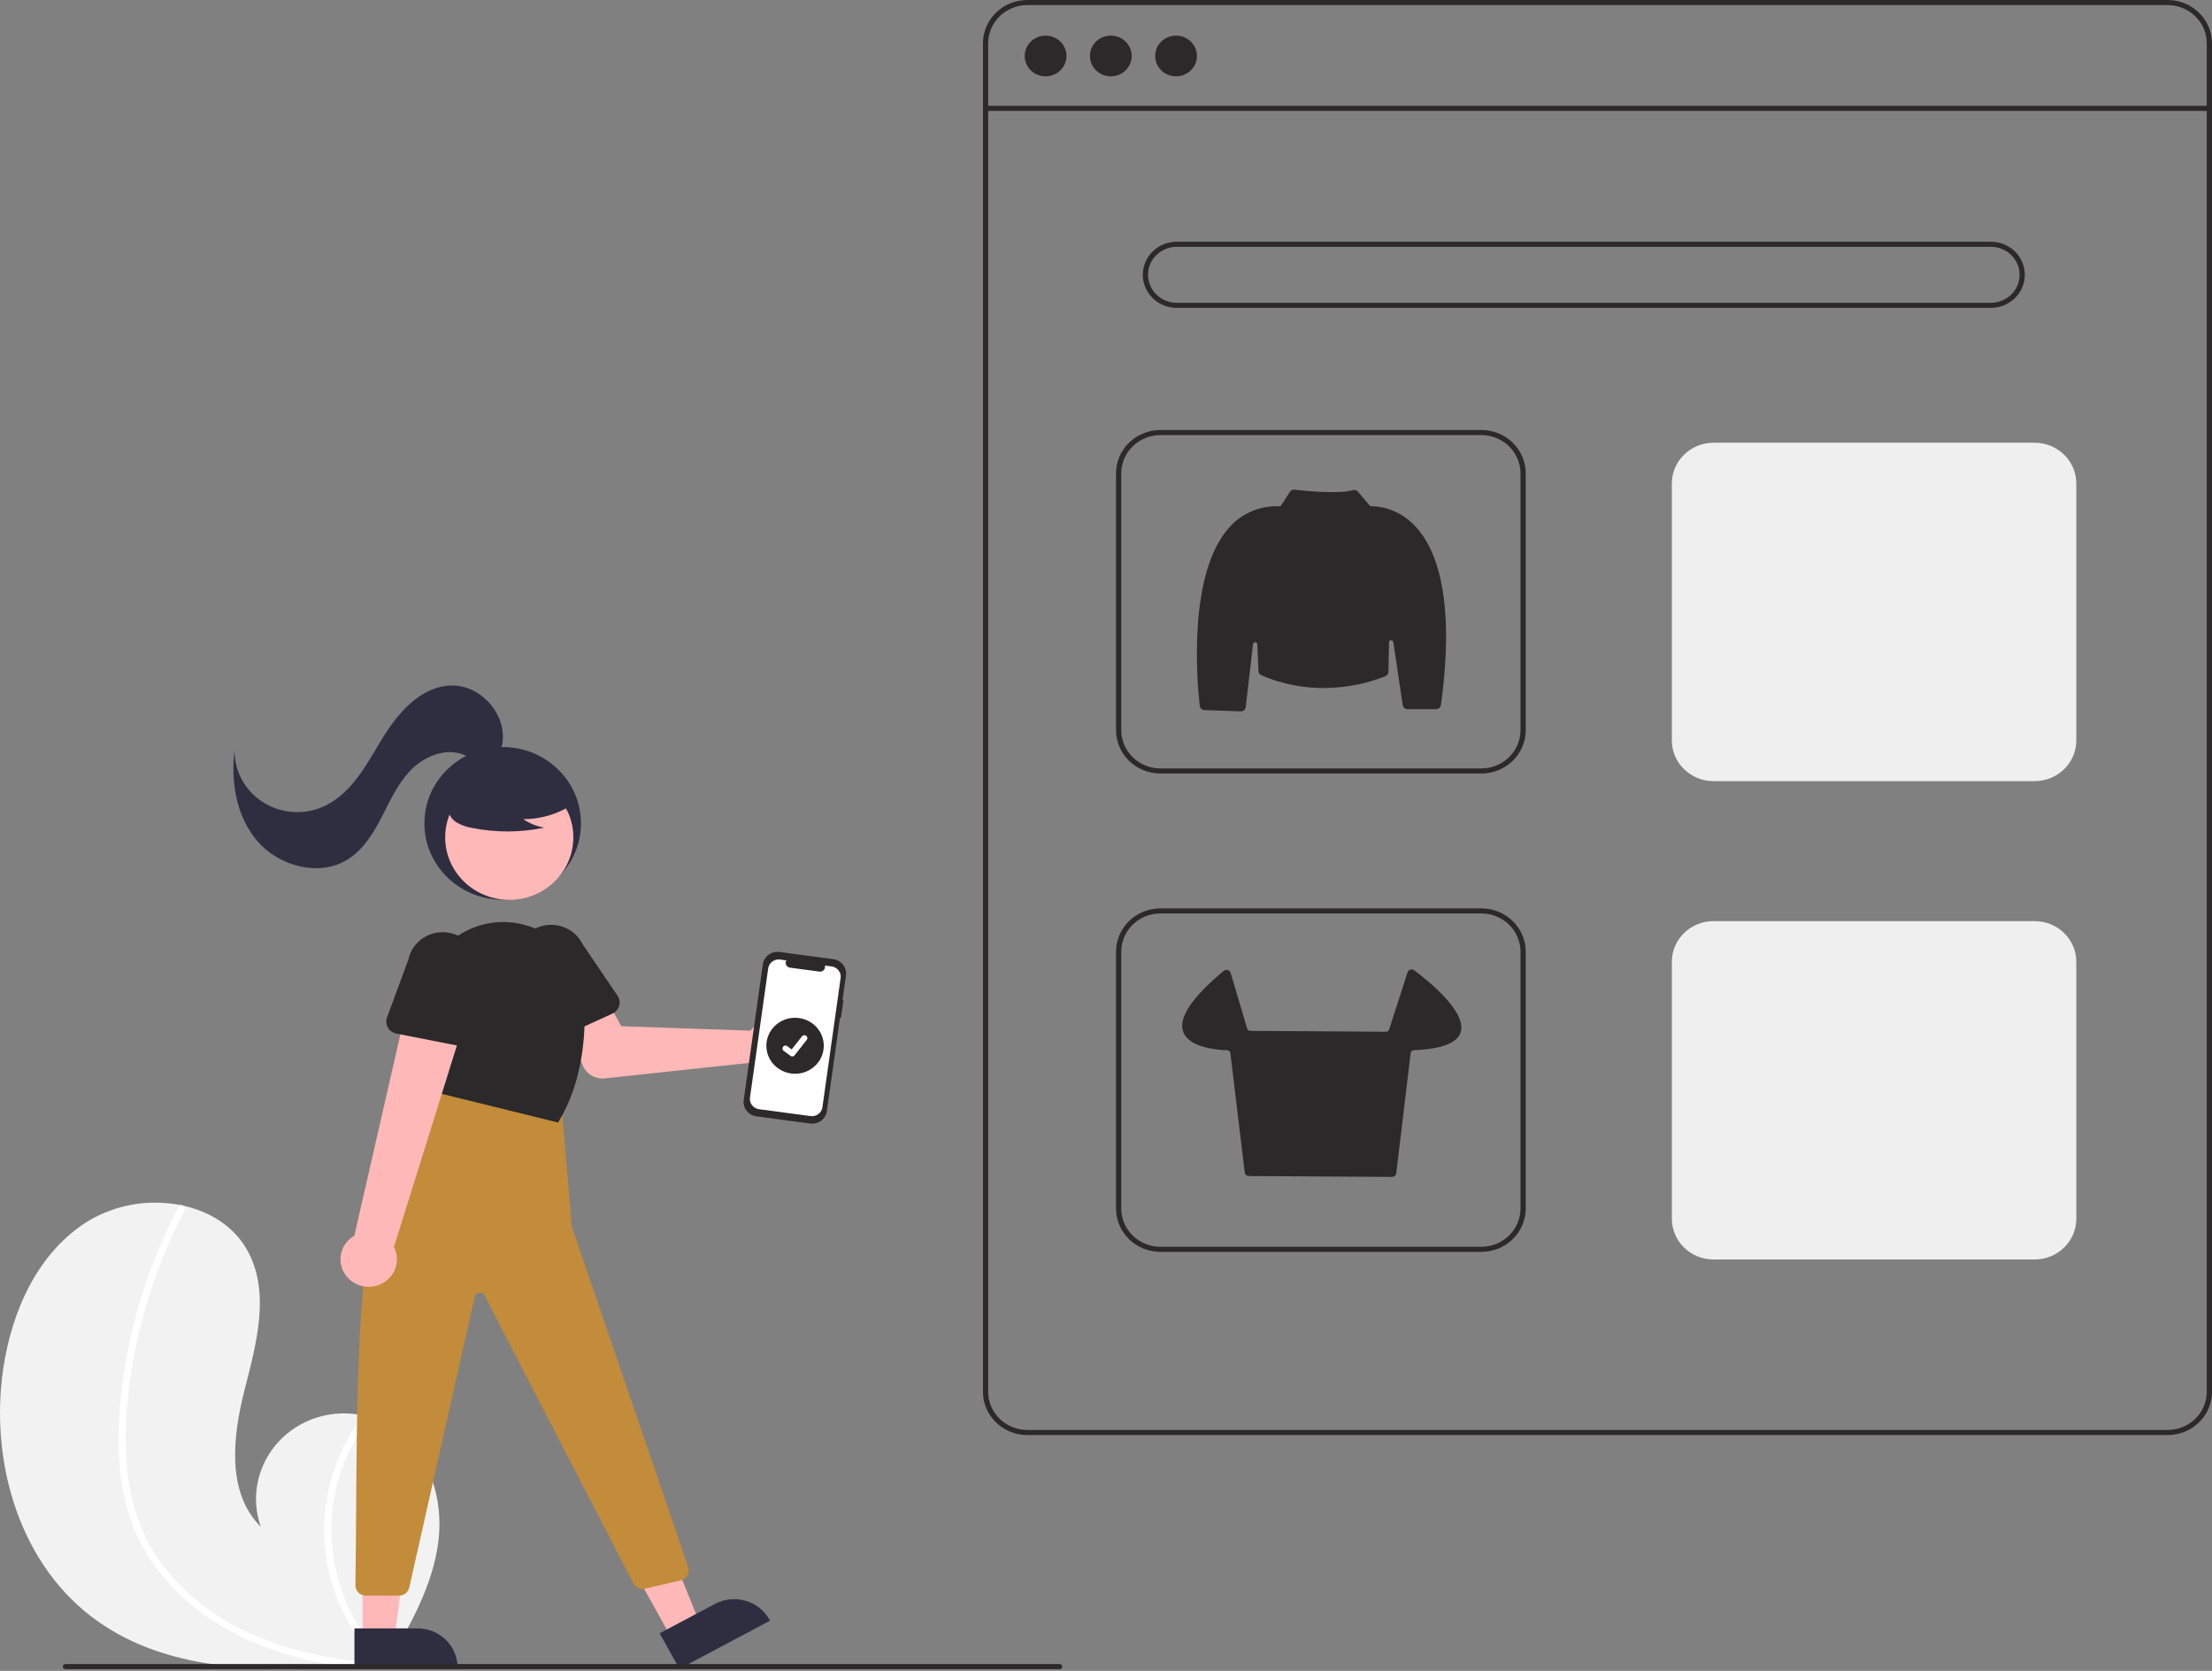 <svg width="633" height="478" viewBox="0 0 633 478" fill="none" xmlns="http://www.w3.org/2000/svg">
<rect x="0" y="0" width="633" height="478" fill="#808080" stroke="none"/>
<g clip-path="url(#clip0_5_12)">
<path d="M28.073 463.892C47.803 477.748 73.372 478.444 98.088 476.742C101.539 476.504 104.966 476.226 108.361 475.925C108.381 475.92 108.408 475.922 108.429 475.917C108.592 475.902 108.756 475.886 108.912 475.877C109.613 475.814 110.314 475.75 111.008 475.685L110.844 475.99L110.329 476.937C110.514 476.62 110.699 476.31 110.884 475.993C110.938 475.898 110.999 475.803 111.054 475.708C117.456 464.847 123.807 453.587 125.426 441.185C127.101 428.312 122.395 413.736 110.773 407.409C109.248 406.581 107.634 405.922 105.96 405.444C105.265 405.238 104.561 405.071 103.848 404.923C99.489 403.98 94.951 404.185 90.701 405.518C86.45 406.851 82.64 409.263 79.663 412.507C76.686 415.751 74.649 419.709 73.762 423.975C72.874 428.241 73.168 432.66 74.614 436.778C64.76 426.929 66.598 410.95 69.997 397.596C73.403 384.243 77.526 369.383 70.599 357.389C66.749 350.713 59.977 346.571 52.378 344.902C52.145 344.853 51.912 344.804 51.679 344.762C42.625 342.974 33.212 344.582 25.321 349.264C10.791 358.189 3.328 375.112 0.906 391.69C-2.996 418.366 5.64 448.138 28.073 463.892Z" fill="#F2F2F2"/>
<path d="M34.443 421.129C35.016 427.014 36.466 432.785 38.747 438.261C40.85 443.107 43.684 447.62 47.155 451.649C54.246 459.964 63.623 466.216 73.807 470.382C81.593 473.491 89.752 475.627 98.088 476.742C101.539 476.504 104.966 476.226 108.361 475.925C108.381 475.92 108.408 475.922 108.429 475.917C108.592 475.902 108.756 475.886 108.912 475.877C109.613 475.814 110.314 475.75 111.008 475.685L110.844 475.99L110.329 476.937C110.514 476.62 110.699 476.31 110.884 475.993C110.938 475.898 110.999 475.803 111.053 475.708C104.804 469.638 100.138 462.197 97.446 454.007C94.754 445.817 94.115 437.118 95.583 428.638C97.119 420.217 100.675 412.27 105.96 405.444C105.265 405.238 104.56 405.071 103.848 404.923C101.839 407.6 100.077 410.445 98.583 413.424C93.22 424.05 91.509 436.076 93.703 447.723C95.743 458.263 100.825 468.017 108.354 475.839C107.694 475.794 107.029 475.741 106.378 475.684C94.04 474.665 81.728 472.079 70.538 466.783C60.973 462.367 52.669 455.725 46.357 447.443C39.58 438.332 36.594 427.372 36.081 416.234C35.537 404.309 37.124 392.175 39.916 380.578C42.767 368.689 47.099 357.185 52.817 346.323C52.944 346.076 52.97 345.791 52.889 345.527C52.807 345.263 52.624 345.039 52.378 344.902C52.173 344.767 51.922 344.717 51.679 344.762C51.56 344.793 51.45 344.849 51.356 344.927C51.263 345.005 51.189 345.103 51.139 345.212C50.434 346.554 49.742 347.897 49.076 349.255C43.53 360.565 39.447 372.503 36.921 384.794C34.468 396.651 33.159 409.055 34.443 421.129Z" fill="white"/>
<path d="M620.306 410.545H293.983C290.618 410.541 287.391 409.236 285.011 406.917C282.631 404.597 281.293 401.451 281.289 398.171V12.375C281.293 9.094 282.631 5.948 285.011 3.629C287.391 1.309 290.618 0.004 293.983 0H620.306C623.671 0.004 626.898 1.309 629.278 3.629C631.658 5.948 632.996 9.094 633 12.375V398.171C632.996 401.451 631.658 404.597 629.278 406.917C626.898 409.236 623.671 410.541 620.306 410.545ZM293.983 1.456C291.014 1.459 288.167 2.611 286.067 4.657C283.967 6.704 282.786 9.48 282.782 12.375V398.171C282.786 401.065 283.967 403.841 286.067 405.888C288.167 407.935 291.014 409.086 293.983 409.089H620.306C623.275 409.086 626.122 407.935 628.222 405.888C630.322 403.841 631.503 401.065 631.507 398.171V12.375C631.503 9.48 630.322 6.704 628.222 4.657C626.122 2.611 623.275 1.459 620.306 1.456H293.983Z" fill="#2B2929"/>
<path d="M632.253 30.274H282.036V31.73H632.253V30.274Z" fill="#2B2929"/>
<path d="M299.211 21.837C302.51 21.837 305.184 19.23 305.184 16.014C305.184 12.798 302.51 10.191 299.211 10.191C295.911 10.191 293.237 12.798 293.237 16.014C293.237 19.23 295.911 21.837 299.211 21.837Z" fill="#2B2929"/>
<path d="M317.879 21.837C321.178 21.837 323.853 19.23 323.853 16.014C323.853 12.798 321.178 10.191 317.879 10.191C314.58 10.191 311.905 12.798 311.905 16.014C311.905 19.23 314.58 21.837 317.879 21.837Z" fill="#2B2929"/>
<path d="M336.547 21.837C339.846 21.837 342.521 19.23 342.521 16.014C342.521 12.798 339.846 10.191 336.547 10.191C333.248 10.191 330.573 12.798 330.573 16.014C330.573 19.23 333.248 21.837 336.547 21.837Z" fill="#2B2929"/>
<path d="M569.722 88.078H336.741C334.167 88.078 331.697 87.081 329.877 85.306C328.056 83.532 327.034 81.125 327.034 78.615C327.034 76.105 328.056 73.698 329.877 71.924C331.697 70.149 334.167 69.152 336.741 69.152H569.722C572.296 69.152 574.766 70.149 576.586 71.924C578.407 73.698 579.429 76.105 579.429 78.615C579.429 81.125 578.407 83.532 576.586 85.306C574.766 87.081 572.296 88.078 569.722 88.078ZM336.741 70.608C334.563 70.608 332.473 71.451 330.933 72.953C329.393 74.455 328.527 76.491 328.527 78.615C328.527 80.739 329.393 82.775 330.933 84.277C332.473 85.778 334.563 86.622 336.741 86.622H569.722C571.9 86.622 573.99 85.778 575.53 84.277C577.07 82.775 577.936 80.739 577.936 78.615C577.936 76.491 577.07 74.455 575.53 72.953C573.99 71.451 571.9 70.608 569.722 70.608H336.741Z" fill="#2B2929"/>
<path d="M423.915 221.287H332.067C328.701 221.283 325.474 219.978 323.095 217.658C320.715 215.338 319.376 212.193 319.372 208.912V135.393C319.376 132.112 320.715 128.966 323.095 126.646C325.474 124.327 328.701 123.022 332.067 123.018H423.915C427.28 123.022 430.507 124.327 432.887 126.646C435.267 128.966 436.606 132.112 436.609 135.393V208.912C436.606 212.193 435.267 215.338 432.887 217.658C430.507 219.978 427.28 221.283 423.915 221.287ZM332.067 124.474C329.097 124.477 326.25 125.628 324.15 127.675C322.05 129.722 320.869 132.498 320.866 135.393V208.912C320.869 211.807 322.05 214.582 324.15 216.629C326.25 218.676 329.097 219.828 332.067 219.831H423.915C426.885 219.828 429.732 218.676 431.831 216.629C433.931 214.582 435.112 211.807 435.116 208.912V135.393C435.112 132.498 433.931 129.722 431.831 127.675C429.732 125.628 426.885 124.477 423.915 124.474H332.067Z" fill="#2B2929"/>
<path d="M582.222 126.658H490.374C483.776 126.658 478.426 131.872 478.426 138.304V211.824C478.426 218.256 483.776 223.47 490.374 223.47H582.222C588.821 223.47 594.17 218.256 594.17 211.824V138.304C594.17 131.872 588.821 126.658 582.222 126.658Z" fill="#EFEFEF"/>
<path d="M423.915 358.135H332.067C328.701 358.131 325.474 356.826 323.095 354.507C320.715 352.187 319.376 349.041 319.372 345.76V272.241C319.376 268.96 320.715 265.815 323.095 263.495C325.474 261.175 328.701 259.87 332.067 259.866H423.915C427.28 259.87 430.507 261.175 432.887 263.495C435.267 265.815 436.606 268.96 436.609 272.241V345.76C436.606 349.041 435.267 352.187 432.887 354.507C430.507 356.826 427.28 358.131 423.915 358.135ZM332.067 261.322C329.097 261.325 326.25 262.477 324.15 264.524C322.05 266.571 320.869 269.346 320.866 272.241V345.76C320.869 348.655 322.05 351.431 324.15 353.478C326.25 355.525 329.097 356.676 332.067 356.679H423.915C426.885 356.676 429.732 355.525 431.831 353.478C433.931 351.431 435.112 348.655 435.116 345.76V272.241C435.112 269.346 433.931 266.571 431.831 264.524C429.732 262.477 426.885 261.325 423.915 261.322H332.067Z" fill="#2B2929"/>
<path d="M582.222 263.506H490.374C483.776 263.506 478.426 268.72 478.426 275.153V348.672C478.426 355.104 483.776 360.319 490.374 360.319H582.222C588.821 360.319 594.17 355.104 594.17 348.672V275.153C594.17 268.72 588.821 263.506 582.222 263.506Z" fill="#EFEFEF"/>
<path d="M355.135 203.506C355.118 203.506 355.101 203.505 355.085 203.505L344.638 203.128C344.312 203.118 344.001 202.994 343.762 202.778C343.523 202.562 343.372 202.269 343.337 201.954C342.618 195.7 339.659 163.832 352.055 150.586C353.809 148.674 355.979 147.166 358.405 146.172C360.832 145.179 363.455 144.724 366.084 144.842C366.191 144.848 366.298 144.826 366.393 144.778C366.488 144.73 366.567 144.657 366.623 144.568L369.152 140.694C369.29 140.484 369.486 140.316 369.717 140.209C369.949 140.102 370.206 140.06 370.461 140.089C372.488 140.328 382.824 141.455 387.17 140.228C387.426 140.155 387.699 140.156 387.954 140.233C388.21 140.31 388.436 140.458 388.606 140.659L391.927 144.616C391.984 144.687 392.058 144.745 392.142 144.783C392.227 144.821 392.319 144.839 392.412 144.835C394.101 144.802 400.024 145.121 405.207 150.772C410.82 156.892 416.613 170.7 412.334 201.724C412.289 202.042 412.127 202.334 411.879 202.546C411.631 202.758 411.313 202.876 410.983 202.877H402.755C402.428 202.875 402.113 202.76 401.866 202.552C401.619 202.343 401.456 202.056 401.408 201.741L398.72 183.662C398.698 183.514 398.62 183.379 398.5 183.284C398.381 183.189 398.229 183.142 398.075 183.151C397.921 183.16 397.777 183.225 397.67 183.334C397.563 183.442 397.502 183.586 397.499 183.736L397.314 192.224C397.308 192.475 397.229 192.72 397.086 192.93C396.943 193.14 396.741 193.306 396.505 193.408C393.572 194.665 378.074 200.561 360.944 193.177C360.712 193.075 360.514 192.913 360.371 192.708C360.229 192.503 360.147 192.264 360.136 192.016L359.799 184.304C359.792 184.154 359.728 184.011 359.618 183.905C359.508 183.799 359.361 183.737 359.207 183.732C359.052 183.727 358.901 183.778 358.784 183.877C358.667 183.975 358.593 184.113 358.575 184.263L356.487 202.328C356.448 202.651 356.289 202.95 356.04 203.167C355.791 203.384 355.469 203.504 355.135 203.506Z" fill="#2B2929"/>
<path d="M398.351 336.69H398.343L357.406 336.437C357.109 336.435 356.822 336.327 356.6 336.134C356.379 335.94 356.237 335.674 356.202 335.386L352.084 301.266C352.059 301.046 351.953 300.842 351.786 300.692C351.619 300.542 351.401 300.456 351.174 300.45C347.924 300.346 340.192 299.624 338.59 295.163C337.163 291.189 341.066 285.329 350.191 277.743C350.346 277.613 350.532 277.524 350.732 277.483C350.932 277.441 351.139 277.449 351.335 277.506C351.53 277.563 351.708 277.667 351.852 277.808C351.996 277.949 352.102 278.124 352.159 278.315L356.896 294.245C356.954 294.436 357.073 294.604 357.236 294.725C357.399 294.845 357.597 294.911 357.802 294.913L396.616 295.167C396.819 295.169 397.018 295.107 397.182 294.991C397.347 294.874 397.468 294.708 397.528 294.519L402.799 278.171C402.857 277.989 402.96 277.823 403.099 277.687C403.237 277.552 403.407 277.451 403.594 277.393C403.781 277.335 403.979 277.322 404.173 277.355C404.366 277.388 404.548 277.466 404.704 277.582C408.3 280.259 419.886 289.452 417.979 295.331C416.981 298.41 412.476 300.127 404.59 300.433C404.364 300.44 404.148 300.527 403.981 300.677C403.815 300.827 403.709 301.03 403.684 301.25L399.564 335.638C399.529 335.927 399.387 336.195 399.163 336.389C398.94 336.583 398.65 336.69 398.351 336.69Z" fill="#2B2929"/>
<path d="M143.851 257.388C156.223 257.388 166.253 247.611 166.253 235.551C166.253 223.49 156.223 213.713 143.851 213.713C131.479 213.713 121.449 223.49 121.449 235.551C121.449 247.611 131.479 257.388 143.851 257.388Z" fill="#2F2E41"/>
<path d="M145.732 257.43C155.862 257.43 164.073 249.426 164.073 239.552C164.073 229.678 155.862 221.673 145.732 221.673C135.603 221.673 127.392 229.678 127.392 239.552C127.392 249.426 135.603 257.43 145.732 257.43Z" fill="#FFB8B8"/>
<path d="M215.581 293.931C215.289 294.217 215.022 294.524 214.78 294.851L177.77 293.576L173.537 285.838L160.722 290.539L166.85 304.948C167.345 306.112 168.214 307.088 169.326 307.73C170.439 308.372 171.735 308.644 173.02 308.506L214.9 304.024C215.873 305.252 217.207 306.162 218.723 306.633C220.24 307.104 221.868 307.114 223.39 306.662C224.913 306.209 226.258 305.315 227.247 304.099C228.235 302.883 228.821 301.403 228.925 299.854C229.03 298.306 228.648 296.763 227.831 295.432C227.014 294.1 225.801 293.042 224.352 292.399C222.903 291.756 221.288 291.558 219.721 291.832C218.155 292.105 216.71 292.838 215.581 293.931H215.581Z" fill="#FFB8B8"/>
<path d="M155.792 297.496C155.32 297.29 154.9 296.987 154.559 296.608C154.219 296.229 153.966 295.783 153.818 295.3L148.664 278.435C147.544 276.099 147.421 273.426 148.32 271.002C149.219 268.578 151.068 266.6 153.461 265.502C155.854 264.405 158.595 264.277 161.085 265.147C163.574 266.017 165.608 267.813 166.741 270.143L176.726 284.872C177.011 285.292 177.2 285.768 177.279 286.266C177.359 286.763 177.327 287.272 177.187 287.757C177.047 288.242 176.801 288.692 176.466 289.076C176.131 289.46 175.716 289.769 175.247 289.982L158.787 297.475C158.319 297.688 157.809 297.801 157.292 297.805C156.775 297.808 156.263 297.703 155.792 297.496Z" fill="#2B2929"/>
<path d="M192.243 468.725L200.284 464.458L187.228 432.195L175.36 438.493L192.243 468.725Z" fill="#FFB8B8"/>
<path d="M188.764 467.254L204.598 458.852L204.599 458.851C205.924 458.148 207.379 457.706 208.879 457.551C210.379 457.396 211.896 457.53 213.344 457.946C214.791 458.362 216.14 459.052 217.313 459.977C218.487 460.901 219.462 462.042 220.183 463.334L220.362 463.653L194.436 477.411L188.764 467.254Z" fill="#2F2E41"/>
<path d="M103.765 468.76H112.919L117.275 434.338L103.763 434.339L103.765 468.76Z" fill="#FFB8B8"/>
<path d="M101.43 465.847L119.459 465.846H119.459C120.968 465.846 122.462 466.136 123.856 466.699C125.25 467.261 126.517 468.086 127.584 469.126C128.651 470.166 129.497 471.401 130.074 472.76C130.652 474.119 130.949 475.575 130.949 477.046V477.41L101.43 477.411L101.43 465.847Z" fill="#2F2E41"/>
<path d="M160.652 315.986L163.639 350.926L196.957 448.362C197.088 448.745 197.136 449.15 197.098 449.553C197.059 449.955 196.935 450.345 196.734 450.698C196.533 451.051 196.258 451.359 195.928 451.603C195.597 451.847 195.219 452.021 194.816 452.115L184.604 454.485C183.95 454.637 183.263 454.569 182.653 454.293C182.044 454.017 181.547 453.548 181.245 452.963L138.648 370.597C138.509 370.329 138.289 370.109 138.017 369.968C137.744 369.826 137.434 369.771 137.128 369.808C136.822 369.846 136.535 369.975 136.308 370.178C136.08 370.38 135.922 370.647 135.856 370.941L117.11 454.186C116.964 454.835 116.595 455.415 116.065 455.831C115.534 456.247 114.874 456.474 114.193 456.474H104.693C104.297 456.474 103.905 456.398 103.54 456.249C103.175 456.1 102.844 455.882 102.566 455.608C102.289 455.333 102.07 455.007 101.922 454.649C101.775 454.291 101.702 453.908 101.708 453.523C102.579 395.801 99.707 330.029 122.569 319.625L126.303 310.162L160.652 315.986Z" fill="#C28C3A"/>
<path d="M125.227 312.64L121.378 289.946C120.74 286.224 121.074 282.406 122.349 278.843C123.624 275.28 125.799 272.088 128.672 269.56C131.481 267.056 134.891 265.282 138.588 264.401C142.286 263.52 146.151 263.561 149.828 264.519C150.046 264.576 150.265 264.635 150.483 264.695C155.008 265.957 159.025 268.543 161.993 272.103C164.962 275.663 166.738 280.025 167.081 284.6C167.816 294.456 167.159 308.755 159.854 320.901L159.713 321.137L125.227 312.64Z" fill="#2B2929"/>
<path d="M163.977 230.05C159.786 232.865 154.812 234.364 149.722 234.344C151.537 235.571 153.604 236.4 155.78 236.774C149.013 238.189 142.018 238.227 135.235 236.886C133.727 236.651 132.272 236.164 130.934 235.446C130.267 235.083 129.686 234.588 129.229 233.991C128.771 233.395 128.448 232.712 128.279 231.985C127.828 229.475 129.835 227.195 131.92 225.658C135.113 223.34 138.794 221.744 142.697 220.983C146.601 220.223 150.629 220.318 154.49 221.261C157.011 221.896 159.537 222.97 161.174 224.943C162.812 226.917 163.297 229.96 161.737 231.992L163.977 230.05Z" fill="#2F2E41"/>
<path d="M143.556 213.606C145.682 205.238 138.062 195.941 129.22 196.115C120.249 196.291 113.648 204.194 109.11 211.739C104.572 219.285 100.062 227.838 91.731 231.087C88.975 232.162 85.987 232.553 83.037 232.225C80.087 231.898 77.266 230.862 74.828 229.21C72.39 227.559 70.41 225.343 69.067 222.762C67.723 220.181 67.057 217.315 67.13 214.422C66.011 223.588 67.561 233.507 73.625 240.597C79.69 247.687 90.974 250.883 99.085 246.118C103.718 243.396 106.679 238.666 109.12 233.961C111.561 229.256 113.733 224.295 117.432 220.448C121.131 216.602 126.85 214.049 131.997 215.667C134.041 216.309 135.874 217.562 137.985 217.943C140.096 218.324 142.754 217.346 143.042 215.272L143.556 213.606Z" fill="#2F2E41"/>
<path d="M99.352 365.335C98.591 364.465 98.034 363.443 97.722 362.341C97.41 361.239 97.349 360.084 97.544 358.957C97.74 357.83 98.186 356.758 98.852 355.817C99.518 354.876 100.388 354.089 101.4 353.511L117.309 283.997L133.448 290.454L112.735 356.754C113.618 358.475 113.822 360.453 113.31 362.311C112.797 364.17 111.603 365.781 109.953 366.839C108.303 367.896 106.313 368.327 104.359 368.05C102.405 367.773 100.624 366.807 99.352 365.335H99.352Z" fill="#FFB8B8"/>
<path d="M111.006 293.97C110.752 293.531 110.598 293.044 110.554 292.542C110.511 292.039 110.579 291.534 110.754 291.06L116.872 274.504C117.393 271.976 118.921 269.753 121.12 268.322C123.32 266.891 126.012 266.368 128.606 266.869C131.201 267.37 133.485 268.853 134.959 270.993C136.434 273.133 136.977 275.756 136.47 278.286L135.541 295.918C135.514 296.421 135.377 296.913 135.138 297.36C134.899 297.806 134.564 298.198 134.155 298.507C133.747 298.816 133.276 299.036 132.772 299.151C132.269 299.267 131.747 299.275 131.24 299.176L113.43 295.685C112.923 295.586 112.444 295.381 112.026 295.085C111.607 294.789 111.259 294.409 111.006 293.97Z" fill="#2B2929"/>
<path d="M241.355 286.174L241.09 286.138L242.088 279.061C242.241 277.974 241.946 276.873 241.266 275.999C240.586 275.125 239.578 274.551 238.464 274.401L223.081 272.34C221.967 272.191 220.837 272.479 219.941 273.142C219.044 273.804 218.455 274.787 218.301 275.873L212.826 314.701C212.673 315.787 212.969 316.888 213.648 317.762C214.328 318.636 215.336 319.211 216.451 319.36L231.833 321.421C232.947 321.571 234.077 321.282 234.973 320.62C235.87 319.957 236.46 318.974 236.613 317.888L240.38 291.176L240.645 291.211L241.355 286.174Z" fill="#2B2929"/>
<path d="M237.98 276.478L236.065 276.221C236.123 276.443 236.125 276.676 236.069 276.899C236.013 277.122 235.902 277.328 235.746 277.5C235.589 277.671 235.391 277.802 235.17 277.881C234.95 277.96 234.712 277.986 234.479 277.954L226.073 276.828C225.84 276.797 225.618 276.71 225.428 276.576C225.237 276.441 225.083 276.263 224.98 276.057C224.876 275.851 224.826 275.623 224.834 275.394C224.842 275.164 224.908 274.94 225.026 274.742L223.237 274.502C222.844 274.449 222.444 274.473 222.06 274.571C221.676 274.669 221.316 274.839 221 275.073C220.684 275.307 220.418 275.599 220.218 275.933C220.017 276.267 219.886 276.636 219.832 277.019L214.617 314C214.563 314.383 214.587 314.773 214.688 315.147C214.788 315.521 214.963 315.873 215.203 316.181C215.443 316.489 215.742 316.748 216.085 316.943C216.427 317.139 216.806 317.266 217.199 317.319L231.942 319.295C232.736 319.401 233.541 319.196 234.179 318.724C234.818 318.252 235.238 317.552 235.347 316.778L240.562 279.797C240.671 279.023 240.46 278.238 239.976 277.616C239.492 276.993 238.774 276.584 237.98 276.478L237.98 276.478Z" fill="white"/>
<path d="M227.524 307.181C232.061 307.181 235.738 303.596 235.738 299.174C235.738 294.752 232.061 291.167 227.524 291.167C222.988 291.167 219.31 294.752 219.31 299.174C219.31 303.596 222.988 307.181 227.524 307.181Z" fill="#2B2929"/>
<path d="M226.71 302.228C226.525 302.229 226.345 302.17 226.197 302.062L226.188 302.056L224.258 300.615C224.168 300.548 224.093 300.465 224.036 300.37C223.979 300.275 223.942 300.17 223.927 300.061C223.912 299.952 223.92 299.841 223.949 299.735C223.978 299.628 224.028 299.529 224.097 299.441C224.165 299.354 224.251 299.281 224.349 299.226C224.446 299.171 224.554 299.135 224.666 299.121C224.778 299.107 224.892 299.114 225.001 299.143C225.11 299.171 225.212 299.221 225.301 299.288L226.551 300.222L229.506 296.466C229.575 296.379 229.66 296.306 229.758 296.251C229.855 296.196 229.963 296.16 230.074 296.146C230.186 296.131 230.3 296.139 230.408 296.167C230.517 296.195 230.619 296.244 230.708 296.311L230.69 296.336L230.709 296.312C230.889 296.447 231.007 296.646 231.037 296.866C231.067 297.085 231.006 297.308 230.868 297.484L227.392 301.902C227.312 302.004 227.208 302.086 227.09 302.143C226.972 302.199 226.842 302.229 226.71 302.228Z" fill="white"/>
<path d="M303.229 477.513H18.724C18.526 477.513 18.336 477.437 18.196 477.3C18.056 477.164 17.977 476.979 17.977 476.786C17.977 476.592 18.056 476.407 18.196 476.271C18.336 476.134 18.526 476.058 18.724 476.058H303.229C303.427 476.058 303.617 476.134 303.757 476.271C303.897 476.407 303.976 476.592 303.976 476.786C303.976 476.979 303.897 477.164 303.757 477.3C303.617 477.437 303.427 477.513 303.229 477.513Z" fill="#2B2929"/>
</g>
<defs>
<clipPath id="clip0_5_12">
<rect width="633" height="477.513" fill="white"/>
</clipPath>
</defs>
</svg>
